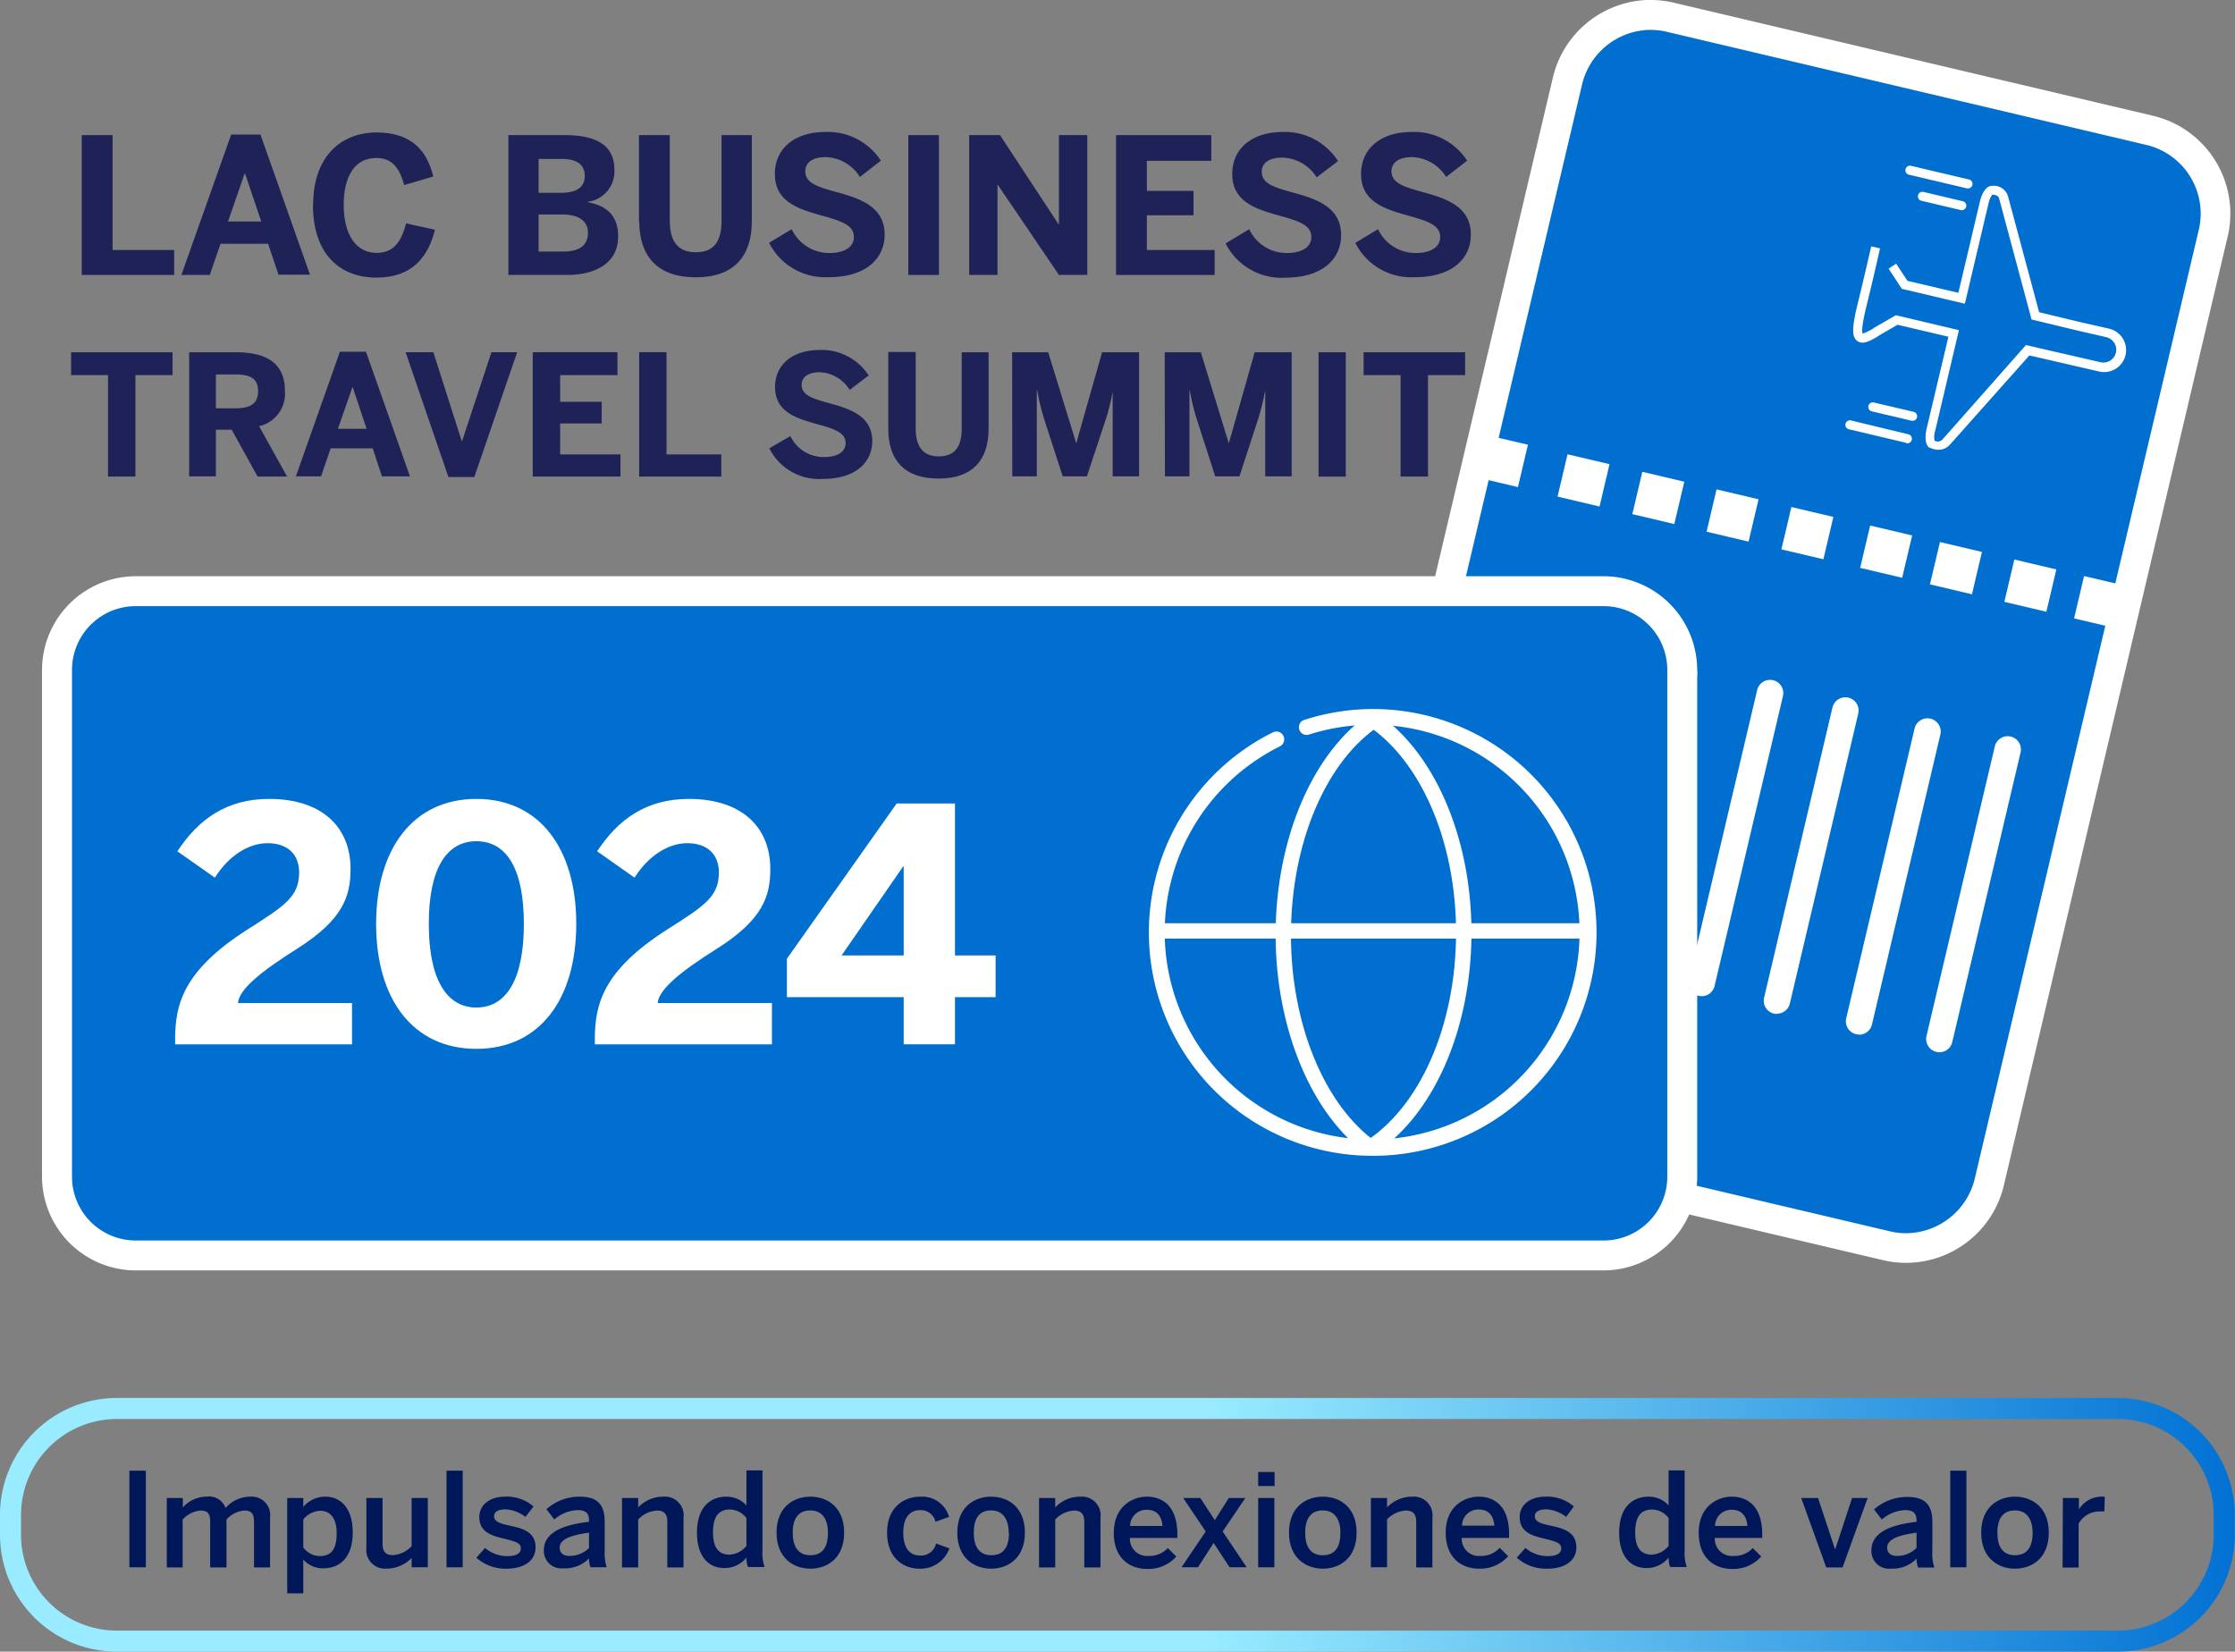 <svg xmlns="http://www.w3.org/2000/svg" xmlns:xlink="http://www.w3.org/1999/xlink" viewBox="0 0 319.04 235.78"><rect x="0" y="0" width="319.04" height="235.78" fill="#808080" stroke="none"/><defs><style>.cls-1{fill:url(#Degradado_sin_nombre);}.cls-2{fill:#00175a;}.cls-3{fill:#006fcf;}.cls-4{fill:#fff;}.cls-5{fill:#2c6fb6;}.cls-6{fill:#1e2256;}</style><linearGradient id="Degradado_sin_nombre" x1="-353.1" y1="637.45" x2="-352.1" y2="637.45" gradientTransform="matrix(320.04, 0, 0, -320.04, 113005.33, 204225.99)" gradientUnits="userSpaceOnUse"><stop offset="0" stop-color="#99ecff"/><stop offset="0.54" stop-color="#99ecff"/><stop offset="1" stop-color="#0070d3"/></linearGradient></defs><g id="Capa_2" data-name="Capa 2"><g id="Capa_1-2" data-name="Capa 1"><path class="cls-1" d="M302.36,234.28v1.5H16.68A16.68,16.68,0,0,1,0,219.1v-2.84a16.69,16.69,0,0,1,16.68-16.69H302.36A16.7,16.7,0,0,1,319,216.26v2.84a16.68,16.68,0,0,1-16.68,16.68v-3A13.7,13.7,0,0,0,316,219.1v-2.84a13.71,13.71,0,0,0-13.68-13.69H16.68A13.71,13.71,0,0,0,3,216.26v2.84a13.69,13.69,0,0,0,13.68,13.68H302.36Z"/><rect class="cls-2" x="18.47" y="209.95" width="2.35" height="13.79"/><path class="cls-2" d="M23.81,213.85H26.1v1.36a4.52,4.52,0,0,1,3.39-1.55,2.49,2.49,0,0,1,2.71,1.62,4.66,4.66,0,0,1,3.46-1.62,2.65,2.65,0,0,1,2.89,3v7.1H36.26v-6.52c0-1.1-.32-1.6-1.4-1.6a3.87,3.87,0,0,0-2.53,1.28v6.84H30v-6.52c0-1.1-.31-1.6-1.39-1.6a3.93,3.93,0,0,0-2.54,1.28v6.84H23.81Z"/><path class="cls-2" d="M41,213.85h2.29v1.3a4,4,0,0,1,3.15-1.49c2.25,0,3.91,1.7,3.91,5.12s-1.7,5.11-4.23,5.11a3.76,3.76,0,0,1-2.83-1.25v4.82H41Zm7.06,5c0-2.08-.9-3.18-2.37-3.18a3.32,3.32,0,0,0-2.4,1.24v4a3,3,0,0,0,2.33,1.23c1.73,0,2.44-1.06,2.44-3.26"/><path class="cls-2" d="M52.3,220.94v-7.09h2.31v6.55c0,1.1.46,1.61,1.47,1.61a4,4,0,0,0,2.68-1.29v-6.87h2.31v9.89H58.76V222.4a4.89,4.89,0,0,1-3.61,1.53,2.67,2.67,0,0,1-2.85-3"/><rect class="cls-2" x="63.74" y="209.95" width="2.31" height="13.79"/><path class="cls-2" d="M68,222.38l1.24-1.4a4.91,4.91,0,0,0,3.11,1.17c1.23,0,2-.31,2-1.13s-1-1-2.2-1.32c-1.69-.4-3.73-.84-3.73-3.13,0-1.74,1.5-2.91,3.67-2.91a5.81,5.81,0,0,1,4.07,1.4L75,216.55a5,5,0,0,0-2.8-1.08c-1.26,0-1.67.44-1.67,1,0,.8,1,1.05,2.16,1.31,1.69.37,3.76.8,3.76,3.11,0,2.08-1.88,3.05-4.14,3.05A6.25,6.25,0,0,1,68,222.38"/><path class="cls-2" d="M77.63,221.35c0-2.14,1.83-3.57,6.45-4.1V217c0-1-.52-1.42-1.62-1.42a5.39,5.39,0,0,0-3.34,1.34L78,215.45a7.08,7.08,0,0,1,4.77-1.79c2.64,0,3.55,1.27,3.55,3.58v4.08a6.88,6.88,0,0,0,.28,2.42H84.3a3.61,3.61,0,0,1-.22-1.27,4.75,4.75,0,0,1-3.65,1.42,2.51,2.51,0,0,1-2.8-2.54m6.45-.37V218.8c-2.74.37-4.19,1-4.19,2.12,0,.79.54,1.2,1.38,1.2A4,4,0,0,0,84.08,221"/><path class="cls-2" d="M88.79,213.85H91.1v1.34a4.93,4.93,0,0,1,3.62-1.53,2.66,2.66,0,0,1,2.85,3v7.1H95.26v-6.52c0-1.1-.47-1.6-1.47-1.6a4,4,0,0,0-2.69,1.28v6.84H88.79Z"/><path class="cls-2" d="M99.49,218.82c0-3.43,1.69-5.16,4.23-5.16a3.78,3.78,0,0,1,2.83,1.25v-5h2.29v11.37a6.14,6.14,0,0,0,.3,2.42h-2.37a3.74,3.74,0,0,1-.22-1.34,4,4,0,0,1-3.15,1.49c-2.25,0-3.91-1.64-3.91-5.07m7.06,1.94v-4a3,3,0,0,0-2.33-1.23c-1.73,0-2.44,1.12-2.44,3.32s.89,3.13,2.36,3.13a3.33,3.33,0,0,0,2.41-1.25"/><path class="cls-2" d="M110.85,218.8c0-3.65,2.4-5.14,4.83-5.14s4.82,1.49,4.82,5.14-2.42,5.14-4.82,5.14-4.83-1.52-4.83-5.14m7.34,0c0-1.84-.78-3.18-2.51-3.18s-2.52,1.19-2.52,3.18.77,3.22,2.52,3.22,2.51-1.19,2.51-3.22"/><path class="cls-2" d="M126.63,218.8c0-3.78,2.55-5.14,4.75-5.14a4,4,0,0,1,4.1,2.89l-1.94.69a2.16,2.16,0,0,0-2.2-1.66c-1.3,0-2.4.86-2.4,3.22,0,2.11.86,3.26,2.37,3.26a2.19,2.19,0,0,0,2.31-1.71l1.9.69a4.35,4.35,0,0,1-4.27,2.9c-2.29,0-4.62-1.52-4.62-5.14"/><path class="cls-2" d="M136.65,218.8c0-3.65,2.41-5.14,4.83-5.14s4.82,1.49,4.82,5.14-2.42,5.14-4.82,5.14-4.83-1.52-4.83-5.14m7.34,0c0-1.84-.78-3.18-2.51-3.18S139,216.81,139,218.8s.77,3.22,2.52,3.22,2.51-1.19,2.51-3.22"/><path class="cls-2" d="M148.32,213.85h2.31v1.34a4.89,4.89,0,0,1,3.61-1.53,2.66,2.66,0,0,1,2.85,3v7.1h-2.31v-6.52c0-1.1-.46-1.6-1.47-1.6a4,4,0,0,0-2.68,1.28v6.84h-2.31Z"/><path class="cls-2" d="M159,218.8c0-3.76,2.67-5.14,4.71-5.14,2.22,0,4.35,1.32,4.35,5.35v.54h-6.77a2.45,2.45,0,0,0,2.65,2.57A3.56,3.56,0,0,0,166.7,221l1.22,1.2a5.37,5.37,0,0,1-4.16,1.78c-2.48,0-4.77-1.51-4.77-5.14m6.95-1c-.13-1.51-.87-2.31-2.25-2.31a2.32,2.32,0,0,0-2.37,2.31Z"/><polygon class="cls-2" points="172.11 218.63 168.9 213.85 171.34 213.85 173.41 217.01 175.41 213.85 177.77 213.85 174.53 218.63 177.96 223.74 175.52 223.74 173.24 220.27 171.01 223.74 168.66 223.74 172.11 218.63"/><path class="cls-2" d="M179.6,210.14h2.34v2H179.6Zm0,3.71h2.31v9.89h-2.31Z"/><path class="cls-2" d="M184,218.8c0-3.65,2.4-5.14,4.83-5.14s4.82,1.49,4.82,5.14-2.42,5.14-4.82,5.14S184,222.42,184,218.8m7.34,0c0-1.84-.78-3.18-2.51-3.18s-2.52,1.19-2.52,3.18.76,3.22,2.52,3.22,2.51-1.19,2.51-3.22"/><path class="cls-2" d="M195.69,213.85H198v1.34a4.93,4.93,0,0,1,3.62-1.53,2.66,2.66,0,0,1,2.85,3v7.1h-2.31v-6.52c0-1.1-.47-1.6-1.47-1.6A4,4,0,0,0,198,216.9v6.84h-2.31Z"/><path class="cls-2" d="M206.37,218.8c0-3.76,2.66-5.14,4.71-5.14,2.22,0,4.34,1.32,4.34,5.35v.54h-6.76a2.44,2.44,0,0,0,2.64,2.57,3.57,3.57,0,0,0,2.78-1.16l1.21,1.2a5.34,5.34,0,0,1-4.15,1.78c-2.48,0-4.77-1.51-4.77-5.14m6.95-1c-.13-1.51-.88-2.31-2.26-2.31a2.32,2.32,0,0,0-2.36,2.31Z"/><path class="cls-2" d="M216.5,222.38l1.25-1.4a4.89,4.89,0,0,0,3.11,1.17c1.23,0,2-.31,2-1.13s-1-1-2.2-1.32c-1.7-.4-3.73-.84-3.73-3.13,0-1.74,1.49-2.91,3.67-2.91a5.78,5.78,0,0,1,4.06,1.4l-1.1,1.49a4.92,4.92,0,0,0-2.79-1.08c-1.27,0-1.68.44-1.68,1,0,.8,1,1.05,2.16,1.31,1.7.37,3.77.8,3.77,3.11,0,2.08-1.88,3.05-4.14,3.05a6.3,6.3,0,0,1-4.36-1.56"/><path class="cls-2" d="M231.13,218.82c0-3.43,1.69-5.16,4.23-5.16a3.78,3.78,0,0,1,2.83,1.25v-5h2.29v11.37a6.14,6.14,0,0,0,.3,2.42h-2.37a3.74,3.74,0,0,1-.22-1.34,4,4,0,0,1-3.15,1.49c-2.26,0-3.91-1.64-3.91-5.07m7.06,1.94v-4a3,3,0,0,0-2.33-1.23c-1.73,0-2.44,1.12-2.44,3.32s.89,3.13,2.36,3.13a3.35,3.35,0,0,0,2.41-1.25"/><path class="cls-2" d="M242.49,218.8c0-3.76,2.67-5.14,4.71-5.14,2.22,0,4.35,1.32,4.35,5.35v.54h-6.77a2.45,2.45,0,0,0,2.65,2.57A3.56,3.56,0,0,0,250.2,221l1.21,1.2a5.34,5.34,0,0,1-4.15,1.78c-2.48,0-4.77-1.51-4.77-5.14m6.95-1c-.13-1.51-.88-2.31-2.25-2.31a2.32,2.32,0,0,0-2.37,2.31Z"/><polygon class="cls-2" points="257.12 213.85 259.52 213.85 261.94 221.15 261.98 221.15 264.38 213.85 266.6 213.85 263.02 223.76 260.69 223.76 257.12 213.85"/><path class="cls-2" d="M267.14,221.35c0-2.14,1.82-3.57,6.44-4.1V217c0-1-.52-1.42-1.62-1.42a5.38,5.38,0,0,0-3.33,1.34l-1.12-1.43a7.08,7.08,0,0,1,4.77-1.79c2.65,0,3.56,1.27,3.56,3.58v4.08a6.64,6.64,0,0,0,.28,2.42h-2.31a3.6,3.6,0,0,1-.23-1.27,4.72,4.72,0,0,1-3.65,1.42,2.5,2.5,0,0,1-2.79-2.54m6.44-.37V218.8c-2.73.37-4.19,1-4.19,2.12,0,.79.54,1.2,1.38,1.2a3.94,3.94,0,0,0,2.81-1.14"/><rect class="cls-2" x="278.39" y="209.95" width="2.31" height="13.79"/><path class="cls-2" d="M282.81,218.8c0-3.65,2.4-5.14,4.82-5.14s4.83,1.49,4.83,5.14-2.42,5.14-4.83,5.14-4.82-1.52-4.82-5.14m7.34,0c0-1.84-.79-3.18-2.52-3.18s-2.51,1.19-2.51,3.18.76,3.22,2.51,3.22,2.52-1.19,2.52-3.22"/><path class="cls-2" d="M294.47,213.85h2.29v1.62h0a3.86,3.86,0,0,1,3.56-1.81h.14l-.07,2.11a5.86,5.86,0,0,0-.61,0,3.35,3.35,0,0,0-3.06,1.75v6.26h-2.29Z"/><path class="cls-3" d="M272.12,178.18a12.48,12.48,0,0,1-2.78-.32l-68.47-16.15a12.19,12.19,0,0,1-9.06-14.65l32-135.54a12.2,12.2,0,0,1,14.65-9.06l68.47,16.15A12.21,12.21,0,0,1,316,33.26L284,168.8a12.29,12.29,0,0,1-11.87,9.38"/><path class="cls-4" d="M235.64,4.27h0a9.82,9.82,0,0,1,2.29.27L306.4,20.69a10.08,10.08,0,0,1,7.48,12.08l-32,135.54a10.16,10.16,0,0,1-9.8,7.74,10,10,0,0,1-2.29-.27l-68.47-16.15a10.09,10.09,0,0,1-7.47-12.08L225.85,12a10.15,10.15,0,0,1,9.79-7.74m0-4.27a14.38,14.38,0,0,0-13.95,11l-32,135.54a14.36,14.36,0,0,0,10.65,17.22l68.47,16.15a14.16,14.16,0,0,0,3.27.38,14.37,14.37,0,0,0,13.95-11L318,33.75a14.35,14.35,0,0,0-10.65-17.22L238.91.38A14.1,14.1,0,0,0,235.64,0"/><line class="cls-5" x1="286.63" y1="106.95" x2="276.87" y2="148.33"/><path class="cls-4" d="M276.87,150.22a1.58,1.58,0,0,1-.43-.05A1.89,1.89,0,0,1,275,147.9l9.76-41.38a1.89,1.89,0,0,1,3.68.86l-9.76,41.39a1.88,1.88,0,0,1-1.84,1.45"/><line class="cls-5" x1="275.14" y1="104.42" x2="265.38" y2="145.8"/><path class="cls-4" d="M265.39,147.69a2.2,2.2,0,0,1-.44-.05,1.9,1.9,0,0,1-1.41-2.27L273.3,104a1.89,1.89,0,0,1,3.68.87l-9.76,41.38a1.89,1.89,0,0,1-1.83,1.46"/><line class="cls-5" x1="263.42" y1="101.48" x2="253.66" y2="142.86"/><path class="cls-4" d="M253.66,144.75a2.1,2.1,0,0,1-.43-.05,1.89,1.89,0,0,1-1.41-2.27L261.58,101a1.89,1.89,0,0,1,3.68.87l-9.76,41.38a1.89,1.89,0,0,1-1.84,1.46"/><line class="cls-5" x1="252.67" y1="98.94" x2="242.91" y2="140.32"/><path class="cls-4" d="M242.91,142.21a1.58,1.58,0,0,1-.43-.05,1.88,1.88,0,0,1-1.41-2.27l9.76-41.38a1.89,1.89,0,1,1,3.68.87l-9.76,41.38a1.88,1.88,0,0,1-1.84,1.45"/><line class="cls-5" x1="240.38" y1="96.05" x2="230.62" y2="137.43"/><path class="cls-4" d="M230.63,139.32a2.2,2.2,0,0,1-.44,0,1.9,1.9,0,0,1-1.4-2.28l9.75-41.38a1.89,1.89,0,0,1,3.68.87l-9.76,41.38a1.89,1.89,0,0,1-1.83,1.46"/><line class="cls-5" x1="229.63" y1="93.51" x2="219.87" y2="134.89"/><path class="cls-4" d="M219.88,136.78a1.65,1.65,0,0,1-.44-.05,1.9,1.9,0,0,1-1.41-2.27l9.76-41.38a1.89,1.89,0,1,1,3.68.86l-9.76,41.39a1.88,1.88,0,0,1-1.83,1.45"/><line class="cls-5" x1="218.03" y1="90.77" x2="208.27" y2="132.16"/><path class="cls-4" d="M208.27,134.05a2.1,2.1,0,0,1-.43-.05,1.89,1.89,0,0,1-1.41-2.28l9.76-41.38a1.89,1.89,0,0,1,3.68.87l-9.76,41.38a1.9,1.9,0,0,1-1.84,1.46"/><rect class="cls-5" x="224.83" y="67.38" width="2.43" height="2.38" transform="translate(107.45 272.86) rotate(-76.74)"/><rect class="cls-4" x="222.94" y="65.49" width="6.21" height="6.16" transform="translate(107.42 272.85) rotate(-76.73)"/><rect class="cls-5" x="235.5" y="69.9" width="2.43" height="2.38" transform="translate(113.22 285.19) rotate(-76.74)"/><rect class="cls-4" x="233.62" y="68.01" width="6.21" height="6.16" transform="translate(113.19 285.17) rotate(-76.73)"/><rect class="cls-5" x="246.12" y="72.4" width="2.43" height="2.38" transform="translate(118.97 297.45) rotate(-76.74)"/><rect class="cls-4" x="244.23" y="70.51" width="6.21" height="6.16" transform="translate(118.92 297.43) rotate(-76.73)"/><rect class="cls-5" x="256.79" y="74.92" width="2.43" height="2.38" transform="translate(124.74 309.78) rotate(-76.74)"/><rect class="cls-4" x="254.9" y="73.03" width="6.21" height="6.16" transform="translate(124.74 309.78) rotate(-76.74)"/><rect class="cls-5" x="268.05" y="77.57" width="2.43" height="2.38" transform="translate(130.83 322.78) rotate(-76.74)"/><rect class="cls-4" x="266.16" y="75.68" width="6.21" height="6.16" transform="translate(130.78 322.75) rotate(-76.73)"/><rect class="cls-5" x="278" y="79.92" width="2.43" height="2.38" transform="translate(136.22 334.28) rotate(-76.74)"/><rect class="cls-4" x="276.11" y="78.03" width="6.21" height="6.16" transform="translate(136.17 334.25) rotate(-76.73)"/><rect class="cls-5" x="288.62" y="82.42" width="2.43" height="2.38" transform="translate(141.96 346.54) rotate(-76.74)"/><rect class="cls-4" x="286.73" y="80.53" width="6.21" height="6.16" transform="translate(141.92 346.51) rotate(-76.73)"/><rect class="cls-5" x="298.57" y="84.77" width="2.43" height="2.38" transform="translate(147.35 358.04) rotate(-76.74)"/><rect class="cls-4" x="296.68" y="82.88" width="6.21" height="6.16" transform="translate(147.35 358.04) rotate(-76.74)"/><rect class="cls-5" x="213.19" y="64.62" width="2.43" height="2.38" transform="translate(101.17 259.41) rotate(-76.74)"/><rect class="cls-4" x="211.3" y="62.73" width="6.21" height="6.16" transform="translate(101.13 259.38) rotate(-76.73)"/><rect class="cls-3" x="8.15" y="84.4" width="231.99" height="94.81" rx="11.22"/><path class="cls-4" d="M228.91,86.53A9.1,9.1,0,0,1,238,95.62V168a9.1,9.1,0,0,1-9.09,9.09H19.37A9.1,9.1,0,0,1,10.28,168V95.62a9.1,9.1,0,0,1,9.09-9.09Zm0-4.27H19.37A13.4,13.4,0,0,0,6,95.62V168a13.4,13.4,0,0,0,13.36,13.36H228.91A13.4,13.4,0,0,0,242.27,168V95.62a13.4,13.4,0,0,0-13.36-13.36"/><path class="cls-4" d="M25,148.34c0-5,1.21-9.81,10.27-15.61,5.34-3.4,7.43-4.7,7.43-8.18,0-2.56-1.62-4.18-4.5-4.18-2.7,0-5.53,1.76-7.53,4.92l-5.35-3.76c3-4.56,7-7.48,13.11-7.48,7.39,0,11.61,3.9,11.61,10,0,3.81-1,7.2-7.62,11.38-5,3.16-8.27,5.72-8.45,7.76H50.25v5.9H25Z"/><path class="cls-4" d="M53.69,131.89c0-10.73,5.29-17.84,14.31-17.84s14.26,7.11,14.26,17.84S77.06,149.73,68,149.73s-14.31-7.11-14.31-17.84m21.09,0c0-7.85-2.46-11.8-6.78-11.8s-6.79,4-6.79,11.8,2.47,11.94,6.79,11.94,6.78-4.09,6.78-11.94"/><path class="cls-4" d="M84.91,148.34c0-5,1.21-9.81,10.27-15.61,5.35-3.4,7.44-4.7,7.44-8.18,0-2.56-1.63-4.18-4.51-4.18-2.7,0-5.53,1.76-7.53,4.92l-5.34-3.76c3-4.56,7-7.48,13.1-7.48,7.39,0,11.62,3.9,11.62,10,0,3.81-1,7.2-7.62,11.38-5,3.16-8.27,5.72-8.46,7.76h16.31v5.9H84.91Z"/><path class="cls-4" d="M129,142.35H112.33v-5.49L128,114.7h8.32v21.7h5.8v5.95h-5.8v6.73H129Zm0-5.95V123.71h-.09l-8.78,12.69Z"/><polygon class="cls-6" points="11.67 19.29 16.07 19.29 16.07 35.69 24.86 35.69 24.86 39.25 11.67 39.25 11.67 19.29"/><path class="cls-6" d="M33,19.21h4.18l7.07,20H39.76L38.27,34.8H31.48l-1.54,4.45H25.89Zm4.29,12.41L35,24.82H34.9l-2.35,6.8Z"/><path class="cls-6" d="M44.7,29.24c0-6.93,4-10.33,9.06-10.33s7.23,2.7,8.09,6.29L57.7,26.41c-.65-2.29-1.62-3.86-4-3.86-3,0-4.64,2.56-4.64,6.69s1.68,6.86,4.7,6.86c2.35,0,3.51-1.49,4.21-4.21l4.12.91c-1,4-3.34,6.83-8.36,6.83-5.21,0-9.06-3.35-9.06-10.39"/><path class="cls-6" d="M72.57,19.29h8c3.67,0,7.13.89,7.13,4.94a4.37,4.37,0,0,1-3.81,4.58v.06c2.43.43,4.35,1.69,4.35,4.88,0,4-3.54,5.5-7.26,5.5H72.57Zm7.55,8.23c2.29,0,3.35-.87,3.35-2.4s-1-2.43-3.29-2.43h-3.3v4.83Zm.3,8.39c2.43,0,3.51-1,3.51-2.67s-1.27-2.62-3.7-2.62H76.88v5.29Z"/><path class="cls-6" d="M91.21,31.62V19.29h4.4V31.51c0,2.89,1.11,4.5,3.72,4.5s3.67-1.59,3.67-4.5V19.29h4.32v12.3c0,4.91-2.48,8-8,8s-8.07-3.08-8.07-8"/><path class="cls-6" d="M109.69,34.72l3.32-2a5.93,5.93,0,0,0,5.4,3.4c2,0,3.48-.76,3.48-2.29s-1.43-2.16-4-2.89c-3.56-1-7.28-1.92-7.28-6.1,0-3.72,2.91-6,7.2-6a9,9,0,0,1,7.93,4.1l-3,2.32a5.93,5.93,0,0,0-4.91-2.83c-1.86,0-2.88.81-2.88,2,0,1.6,1.48,2.16,4.1,2.89,3.51.95,7.23,2.05,7.23,6.18,0,3.21-2.43,6.07-8,6.07a9,9,0,0,1-8.5-4.91"/><rect class="cls-6" x="129.66" y="19.29" width="4.37" height="19.96"/><polygon class="cls-6" points="138.35 19.29 142.75 19.29 151.11 32.02 151.16 32.02 151.16 19.29 155.21 19.29 155.21 39.25 151.16 39.25 142.45 26.41 142.39 26.41 142.39 39.25 138.35 39.25 138.35 19.29"/><polygon class="cls-6" points="159.31 19.29 172.91 19.29 172.91 22.96 163.71 22.96 163.71 27.25 170.37 27.25 170.37 30.73 163.71 30.73 163.71 35.69 173.39 35.69 173.39 39.25 159.31 39.25 159.31 19.29"/><path class="cls-6" d="M175,34.72l3.32-2a5.91,5.91,0,0,0,5.39,3.4c2,0,3.48-.76,3.48-2.29s-1.43-2.16-4-2.89c-3.57-1-7.29-1.92-7.29-6.1,0-3.72,2.92-6,7.21-6A9,9,0,0,1,191,23l-3.05,2.32A5.94,5.94,0,0,0,183,22.5c-1.86,0-2.89.81-2.89,2,0,1.6,1.48,2.16,4.1,2.89,3.51.95,7.23,2.05,7.23,6.18,0,3.21-2.43,6.07-8,6.07a8.93,8.93,0,0,1-8.5-4.91"/><path class="cls-6" d="M193.39,34.72l3.32-2a5.91,5.91,0,0,0,5.39,3.4c2,0,3.48-.76,3.48-2.29s-1.43-2.16-4-2.89c-3.56-1-7.29-1.92-7.29-6.1,0-3.72,2.92-6,7.21-6a9,9,0,0,1,7.93,4.1l-3,2.32a5.94,5.94,0,0,0-4.91-2.83c-1.86,0-2.89.81-2.89,2,0,1.6,1.49,2.16,4.1,2.89,3.51.95,7.23,2.05,7.23,6.18,0,3.21-2.42,6.07-8,6.07a8.93,8.93,0,0,1-8.5-4.91"/><polygon class="cls-6" points="15.42 53.55 10.15 53.55 10.15 50.29 24.63 50.29 24.63 53.55 19.33 53.55 19.33 68.03 15.42 68.03 15.42 53.55"/><path class="cls-6" d="M27,50.29h6.67c4.37,0,7,1.55,7,5.49a4.75,4.75,0,0,1-3.69,5.06l4,7.19H36.77l-3.7-6.69H30.82V68H27Zm6.5,8c2.26,0,3.34-.65,3.34-2.45s-1.08-2.39-3.34-2.39H30.82v4.84Z"/><path class="cls-6" d="M48.52,50.21h3.72L58.52,68h-4l-1.32-4h-6l-1.37,4H42.24Zm3.81,11-2-6h0l-2.09,6Z"/><polygon class="cls-6" points="57.9 50.28 61.86 50.28 65.91 62.97 65.96 62.97 70.15 50.28 73.82 50.28 67.71 68.1 64.01 68.1 57.9 50.28"/><polygon class="cls-6" points="76.05 50.28 88.14 50.28 88.14 53.55 79.96 53.55 79.96 57.36 85.89 57.36 85.89 60.45 79.96 60.45 79.96 64.87 88.57 64.87 88.57 68.03 76.05 68.03 76.05 50.28"/><polygon class="cls-6" points="91.24 50.28 95.14 50.28 95.14 64.87 102.96 64.87 102.96 68.03 91.24 68.03 91.24 50.28"/><path class="cls-6" d="M109.82,64l3-1.75a5.26,5.26,0,0,0,4.8,3c1.8,0,3.09-.67,3.09-2s-1.27-1.92-3.59-2.57c-3.17-.89-6.48-1.7-6.48-5.42,0-3.31,2.59-5.3,6.4-5.3A8,8,0,0,1,124,53.6l-2.71,2.06A5.27,5.27,0,0,0,117,53.14c-1.65,0-2.57.72-2.57,1.77,0,1.42,1.32,1.92,3.65,2.57,3.12.84,6.43,1.82,6.43,5.49,0,2.86-2.16,5.4-7.1,5.4A7.94,7.94,0,0,1,109.82,64"/><path class="cls-6" d="M126.8,61.25v-11h3.91V61.15c0,2.57,1,4,3.31,4s3.26-1.41,3.26-4V50.29h3.84V61.22c0,4.37-2.21,7.1-7.15,7.1s-7.17-2.73-7.17-7.07"/><path class="cls-6" d="M144.48,50.29h5.15l4,13h0l3.69-13h5.28V68h-3.77V55.92h0a31.79,31.79,0,0,1-1,4L155.15,68H151.7l-2.64-8.15a30.43,30.43,0,0,1-1-4.15H148V68h-3.5Z"/><path class="cls-6" d="M166.26,50.29h5.15l4,13h0l3.69-13h5.28V68h-3.77V55.92h-.05a31.84,31.84,0,0,1-1,4L176.93,68h-3.46l-2.63-8.15a30.43,30.43,0,0,1-1-4.15h-.05V68h-3.5Z"/><rect class="cls-6" x="188.22" y="50.29" width="3.89" height="17.75"/><polygon class="cls-6" points="199.93 53.55 194.65 53.55 194.65 50.29 209.14 50.29 209.14 53.55 203.84 53.55 203.84 68.03 199.93 68.03 199.93 53.55"/><path class="cls-4" d="M276.13,64.14a3.11,3.11,0,0,1-.64-.23l-.07,0c-.27-.17-.85-.8-.37-2.84l3.08-13-7.26-1.71-2.52,1.46c-.87.58-2,1.23-2.73,1.07a1.25,1.25,0,0,1-.83-.57c-.36-.58-.43-1.64.38-4.92,1-4.08,1.93-8.19,1.94-8.23l1.26.29s-.93,4.16-1.94,8.25c-.76,3.08-.61,3.77-.55,3.91h0a6.25,6.25,0,0,0,1.75-.89l0,0,3-1.73,9,2.13-3.37,14.3a3,3,0,0,0-.11,1.48.92.92,0,0,0,1.14-.18l0,0L289.2,49.26l10.64,2.45a1.83,1.83,0,0,0,2.2-1.38,1.8,1.8,0,0,0-.24-1.39,1.89,1.89,0,0,0-1.14-.81l-4.06-.93L290,45.61,285.36,28.3c0-.06-.13-.47-.93-.51-.09.06-.36.34-.58,1.27l-3.37,14.3-9-2.13-1.89-2.88,1.08-.71,1.61,2.45,7.27,1.71,3.07-13c.51-2.17,1.5-2.29,1.79-2.27a2.11,2.11,0,0,1,2.26,1.61l4.41,16.43,5.85,1.41,4.05.92a3.14,3.14,0,1,1-1.4,6.12l-9.89-2.28L278.37,63.45a2.22,2.22,0,0,1-2.24.69m8.24-36.35h0"/><path class="cls-4" d="M280.69,26.87l-8.2-1.93a.64.64,0,0,1-.48-.78.65.65,0,0,1,.78-.49L281,25.61a.65.65,0,1,1-.29,1.26"/><path class="cls-4" d="M279.94,30l-5.67-1.34a.65.65,0,0,1-.48-.78.65.65,0,0,1,.78-.48l5.67,1.34a.65.65,0,0,1-.3,1.26"/><path class="cls-4" d="M272.12,63.22l-8.2-1.94a.64.64,0,0,1-.48-.78.65.65,0,0,1,.78-.48L272.41,62a.65.65,0,0,1-.29,1.27"/><path class="cls-4" d="M272.86,60.06l-5.67-1.34a.65.65,0,0,1-.48-.78.64.64,0,0,1,.78-.48l5.67,1.33a.65.65,0,0,1-.3,1.27"/><path class="cls-4" d="M195.88,165a31.89,31.89,0,0,1-14.18-60.45,1.1,1.1,0,0,1,1,2,29.61,29.61,0,1,0,4.11-1.67,1.1,1.1,0,0,1-.68-2.09A31.89,31.89,0,1,1,195.88,165"/><path class="cls-4" d="M195.78,165l-1.15-1.87c8-4.91,13.22-16.67,13.22-30,0-13-5.06-24.71-12.89-29.74l1.19-1.85c8.44,5.42,13.9,17.82,13.9,31.59,0,14-5.6,26.53-14.27,31.83"/><path class="cls-4" d="M195.24,164.85c-8-5.65-13.15-18-13.15-31.39,0-13.87,5.41-26.35,13.77-31.81l1.2,1.84c-7.76,5.06-12.78,16.83-12.78,30,0,12.73,4.8,24.35,12.23,29.6Z"/><rect class="cls-4" x="165.52" y="131.8" width="60.68" height="2.19"/></g></g></svg>